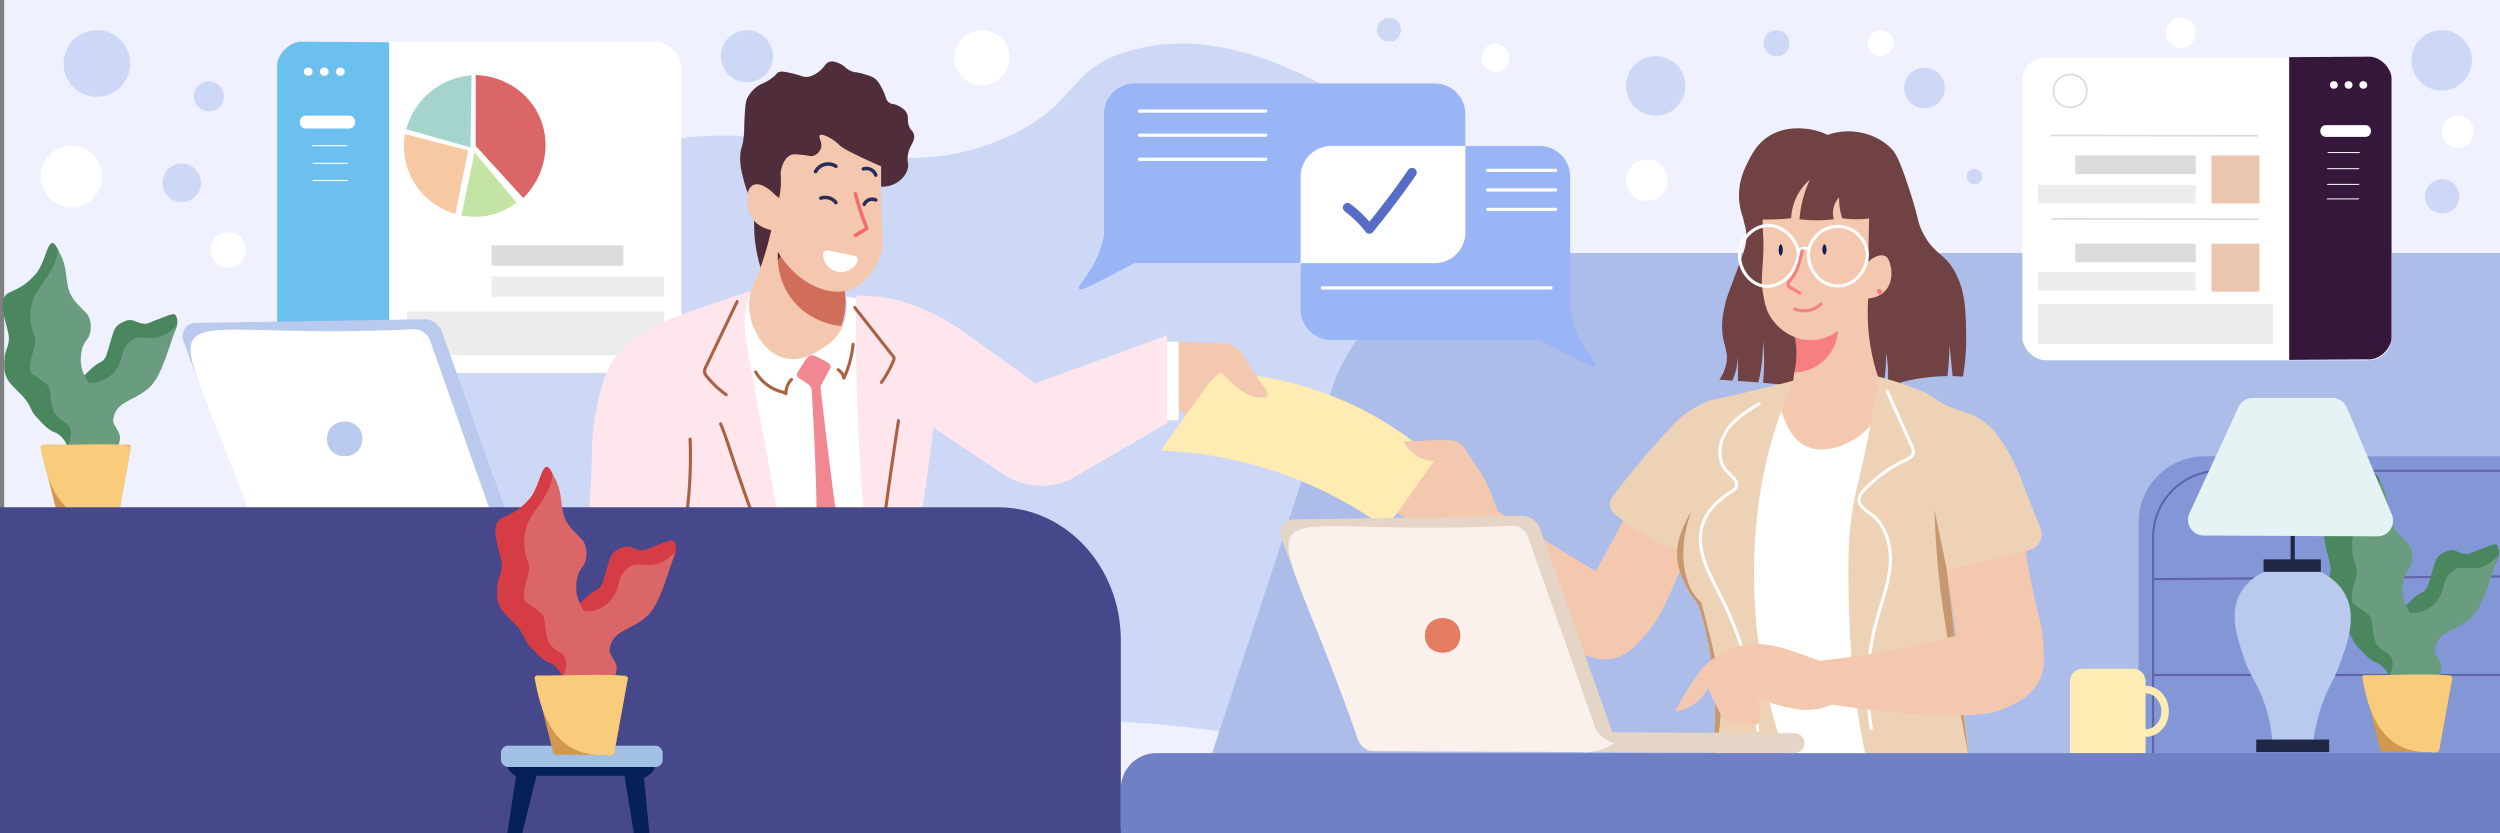<svg id="Layer_1" data-name="Layer 1" xmlns="http://www.w3.org/2000/svg" viewBox="0 0 2400 800"><rect x="0" y="0" width="2400" height="800" fill="#808080" stroke="none"/><defs><style>.cls-2{fill:#cdd8f7}.cls-3{fill:#fff}.cls-5{fill:#dbdbdb}.cls-6{fill:#ececec}.cls-10{fill:#da6668}.cls-15{fill:#4a875f}.cls-16{fill:#6a9d7f}.cls-17{fill:#d2984d}.cls-18{fill:#f9cc7b}.cls-19{fill:#ffecb2}.cls-21{fill:#502d3a}.cls-22{fill:#f4c8af}.cls-29{fill:#aa6141}.cls-31{fill:#b9caee}.cls-32{fill:#faf1ed}.cls-41{fill:#714243}.cls-42{fill:#f77f81}.cls-49{fill:#9ab5f6}</style></defs><path d="M4-4h2400v800H4z" style="fill:#eff1ff"/><path class="cls-2" d="M1598 713c12-7.9 74.73-49.07 91-121 20.17-89.2-43.36-171.32-105-251-17.83-23.05-65.71-82.17-153-149-107.75-82.49-228.83-175.17-344-144-65.51 17.73-49.67 54-126 86-124.52 52.15-195.58-32.34-353 7-31.17 7.79-93.23 24.05-151 75-83.84 73.94-135.25 200.33-107 318 4.39 18.28 21.72 86.57 81 142 157.76 147.52 356.32-35.71 767 30 163.18 26.11 288.62 80.13 400 7z"/><rect class="cls-3" x="266.04" y="40.01" width="387.96" height="317.98" rx="24.46"/><path d="M290.5 358c-12.2.83-25.34-12.2-24.46-24.46V64.47c-.86-12.25 12.51-25.33 24.46-24.47l83.08.52v318z" style="fill:#6cc0ef"/><path class="cls-5" d="M471.86 235.54h126.58v19.55H471.86z"/><path class="cls-6" d="M471.86 265.38h165.68v19.55H471.86z"/><path class="cls-3" d="M335 123.37h-41.17c-8 .11-8-12.47 0-12.35H335c8-.12 8 12.47 0 12.35zm-35-54.54c.08 5.34-8.31 5.34-8.23 0-.08-5.34 8.31-5.34 8.23 0zm15.44 0c.07 5.34-8.31 5.34-8.24 0s8.32-5.34 8.24 0zm15.43 0c.08 5.34-8.31 5.34-8.23 0-.08-5.34 8.36-5.34 8.23 0z"/><path d="M300 139.83h32.93m-32.41 16.98h32.93m-32.93 16.47h32.93" style="stroke-width:1.03px;stroke:#fff;stroke-linecap:round;stroke-linejoin:round;fill:none"/><path class="cls-6" d="M390.87 299.04h246.96V341H390.87z"/><path d="M452.73 72.36a70 70 0 0 0-62.67 51.8l61.58 17.39q.54-34.55 1.09-69.19z" style="fill:#a5d4cd"/><path d="M388.72 128.82a68.8 68.8 0 0 0 8.77 46.31c13.38 22.18 34.86 28.82 39.66 30.18q6.17-30.43 12.32-60.86z" style="fill:#f6c9a3"/><path class="cls-10" d="M456.71 72c25.8.87 49 15.33 60.14 37.67 13 26.15 7.32 58.82-14.49 80.43l-45.65-50z"/><path d="M455.63 146.26q-6.35 30.26-12.68 60.5a64.85 64.85 0 0 0 52.89-12.32z" style="fill:#c4e4a5"/><path d="M2400 804H1137q72.78-221.19 145.57-442.37c9.06-19.65 26.07-50 55.69-75.59a179.48 179.48 0 0 1 135.38-43.18H2400z" style="fill:#adbdea"/><path d="M2116.71 438H2440v311h-387V501.71a63.71 63.71 0 0 1 63.71-63.71z" style="fill:#8397d6"/><path d="m2067 556 387-3m-387 95h394m-330.29-196H2454v311h-387V515.71a63.71 63.71 0 0 1 63.71-63.71z" style="stroke-miterlimit:10;stroke:#6063a5;stroke-width:2px;fill:none"/><path class="cls-15" d="M64.67 429.66c-.44-5.31-7.25-13.44-12.76-14.78-5.56-2.44-9-6-15.73-13.17-8-8.42-5.15-10.1-13.28-20.15-12.78-13.71-19.76-16.8-18.69-33.69 0-12.73 4.43-13.81 4.33-23.81 0-7.19-10.19-30.42-3.84-39.63 2.64-3.95 5.89-3.82 13-7.8a55.7 55.7 0 0 0 15.56-12.57c11.67-11.07 12.85-45.17 22.6-24 5.88 31.39-.72 113.49 20.31 122.11 4.12.29 6.33-3.8 12.47-9.1 7.14-6.16 8.62-4.5 11.81-8.83 1.23-1.66 1.63-2.74 4.92-13.94 4.82-15.32 3.86-17.92 16.72-22.76 7.62-1.57 9.87 3.9 18.46 3.11 1.76-.17 1.37-.37 14.65-5.48 9-3.46 11.32-4.19 13-3 6.53 8.26-3.82 23-7.87 26.17-25.09 21.51-67.21 61.07-95.66 101.32z"/><path class="cls-16" d="M113.34 428.15c4.91-12.1-1.1-13.89-4.76-23.17.74-20.79 21.3-19.24 36.09-34.24 10.72-10.75 17.78-38 25-58.26-8.71 9-16.31 11.52-21.76 12-8.1.79-13.62-2.52-20.39 1.41-10.08 6.82-9.19 13-12.34 22.51-7 15.62-20.25 19.35-30.15 19.15-5.6-8.79-10-18.53-5.92-33.56 2.57-7.83 6-7.63 7.5-15 .36-1.76 1.65-8.51-1.54-15.1-1.83-3.78-3.42-4-9-10.26-18.22-17.37-6.85-31.41-20.29-53.64-4 30.64-30.14 35.67-26.12 69.55 1.19 11.44 5.21 12.61 3.86 20.91 0 3.49-6.34 17.67-4.22 26 1.25 3 3.59 3.77 9 7.62 4.81 3.4 7.22 5.1 8.32 6.78 3 5.22 1.33 20.07 6.63 26.92 4.5 7 10.08 6.46 13.22 11.56 2 3.27 3.16 9.11-1.9 20.25z"/><path class="cls-17" d="m58.59 500.45 51.82.64a2.49 2.49 0 0 0 2.48-2q6.26-34.56 12.53-69.12A2.48 2.48 0 0 0 123 427H41.58a2.49 2.49 0 0 0-2.42 3.09l17 68.47a2.48 2.48 0 0 0 2.43 1.89z"/><path class="cls-18" d="M100.12 501c3.73-.76 11 2.23 12.77-1.91q6.26-34.56 12.53-69.12c4.13-6.7-83.09-1.27-83.84-2.93a2.49 2.49 0 0 0-2.42 3.09c6.29 35.24 19.3 69.95 60.96 70.87z"/><path class="cls-19" d="M1381.5 444.5a329.47 329.47 0 0 0-214-87l-53 75a393.36 393.36 0 0 1 215 74z"/><path d="M808.43 269.33a65.16 65.16 0 0 1 2.57 30.61 65.9 65.9 0 0 1-7.65 22.11 58 58 0 0 1-34.87-8.5c-13.26-8.36-19-19.89-22.11-26.36-8.59-17.86-14.9-49.15-2.55-57.83 14.51-10.22 54.53 11.1 64.61 39.97z" style="fill:#d16e59"/><path class="cls-21" d="M733.59 266.78a143 143 0 0 1-8.5-33.17c-2.32-18 .55-24.09-4.25-40-2.33-7.7-4.11-9.9-6.81-20.41-2.23-8.7-3.87-15.3-3.4-23.81.45-8.09 2.24-7.53 3.4-18.71.67-6.41.13-7 .85-19.56.71-12.17 1.39-14.57 2.56-17a30.48 30.48 0 0 1 9.35-11c4-2.91 6-2.78 11.06-6a47.28 47.28 0 0 0 9.35-7.65c24 1.47 35.24 9.9 40.82 16.16 26.78 30.03 7.75 103.93-54.43 181.15z"/><path class="cls-22" d="M844.57 150.69c1.94 7.91.42 7 1.28 39.55 1 39 3.32 44.59-1.28 56.55-1.47 3.84-9.24 23.7-26.36 30.62-21.43 8.65-52.82-4.62-71.43-35.72-.37 5-1.43 27.05 14.45 46.77 18.16 22.55 44.29 24.43 48.48 24.66 36.08 4.51 61.33 15.65 77.81 25.09 31.42 18 39.12 34.48 68 42.52 23.14 6.43 42.3 2.58 66.33-2.55 24.43-5.21 65.2-17.51 109.71-50.18l45.92 1.71a27.83 27.83 0 0 1 10.2 5.1 28.3 28.3 0 0 1 7.66 9.35c2.48 4.3 6.47 10.91 11.9 18.71 6.81 9.78 10.94 14.32 9.36 17-1.93 3.27-10.84 1.28-12.76.85-1.73-.39-7.54-1.84-17-9.35a90.08 90.08 0 0 1-14.45-14.46 81.57 81.57 0 0 0-17 17.86C1147.59 386 1149 384 1138 399c-2.22-2 .14.39-2.16-2.11a117.63 117.63 0 0 1-10.21-12.76c-36 20.86-91.32 44.73-150.52 31.47-54.36-12.18-75.93-47.6-107.11-35.72-27.41 10.42-17.79 40.38-65.48 126.71-18.68 33.81-33.9 54.1-25.52 67.18 7.84 12.22 31.59 10.85 47.63 8.51 32.25 6.63 49.56 9.18 59.53 10.2a89.09 89.09 0 0 1 14.41 2.52c9.46 2.52 10.6 4.56 23 9.36 13.87 5.38 17 4.58 22.12 9.35 3.58 3.32 3.33 4.87 8.5 13.61 10.37 17.54 18.22 22.93 16.16 26.36-1.88 3.13-10.12 1.58-14.46 0-10.21-3.7-14.41-13.15-15.31-15.31l-6.8-2.55a16.86 16.86 0 0 1 .85 8.51c-1.16 6.78-6.58 10.77-9.35 12.75-3.52 2.51-7.26 4.08-36.57 6-9.95.63-15.13.81-20.41-2.55a22.65 22.65 0 0 1-7.7-8.53 79.38 79.38 0 0 1-16.15-4.25c-20-7.61-32.27-21.59-38.27-29.77-22.68-18.35-71.1-62.88-94.4-136.91-28.55-90.72-2.89-173.34 6.81-193a285.51 285.51 0 0 0 23.81-67.19c-2.82-.56-12.83-2.92-18.71-11.9-7.11-10.85-6.05-28.08 1.7-31.47 5.4-2.36 13.64 2.17 20.41 9.36-2.14-6-8.65-26.77.85-48.48 10.29-23.5 37.45-43.73 62.08-37.41 27.4 7.02 36.17 42.86 37.84 49.71z"/><path class="cls-3" d="M1131.59 328v75.69l-21.26-.85c-45.16 28.59-79.29 31.05-102 28.06-50.47-6.61-73.48-43.72-108-32.31-21 6.94-31.57 27-43.37 49.32C834 491.28 833.64 535 836.49 562.72c-18.07 14.54-49.93 35-81.64 27.21C685.14 572.84 680.21 435 680 427.5c-1.72-67.13 23.73-119.55 40.82-148-1.26 5.45-4 20.48 3.4 36.57 2.08 4.54 11.07 24.2 30.61 28.06 14.73 2.91 26.9-4.83 34-9.35 5.3-3.37 15-9.51 20.41-22.11a46.46 46.46 0 0 0 2.55-28.07 181.08 181.08 0 0 1 51.88 16.16c34.29 16.79 40.73 34 70.58 50.18 35.25 19.14 69.87 18.9 79.94 18.71 53.63-1 91.89-29.58 106.3-41.68z"/><path class="cls-21" d="M845.85 159.62v19.56a26.35 26.35 0 0 0 17-5.1c1.59-1.21 6.67-5.17 8.5-11.9 1.23-4.55-.38-5.31 0-11.06.78-11.72 7.89-14.71 5.95-22.11-1.1-4.22-3.54-3.69-5.1-9.36-1.47-5.33.3-7.2-1.7-11.05-1.89-3.65-5.31-5.52-7.65-6.8-5.07-2.78-6.36-1.18-9.36-3.41-3.54-2.62-2.41-5.36-6.8-13.6-2.29-4.29-3.76-7-6.8-9.36-2.48-1.92-5.09-2.72-10.21-4.25-8.62-2.57-9.28-1.27-13.61-3.4-5-2.47-4.8-4.55-10.2-6.8-3.11-1.3-6.11-2.55-9.36-1.7-4.41 1.14-4.37 4.86-10.2 9.35-1.89 1.45-5.82 4.49-11.06 5.1-4.54.54-5.67-1.27-15.3-3.4-6.82-1.51-10.27-2.23-12.76-.85-3.69 2.06-3 6-6 13.61-4.36 11.22-8.92 10.33-11.91 19.56-1.46 4.51-.19 4.18-.85 20.41-.55 13.63-1.48 14.66-.85 21.26a73.77 73.77 0 0 0 4.25 17.86 112.51 112.51 0 0 0 11.91 24.66l4.25 3.4a81.23 81.23 0 0 0 1.7-17.86c-.08-4.56-.5-5.54 0-8.5.16-.93 2.26-12.54 10.21-15.31 1.85-.65 4.35-.43 9.35 0 7.31.63 8.78 2 11.91.85a11.56 11.56 0 0 0 6.8-6.8c2.06-6-2.82-10.92-.85-12.76s9.17 2.27 11.05 3.4a42.18 42.18 0 0 1 7.66 6c3.57 3.31 9.46 6.18 21.26 11.91 4.92 2.31 11.23 5.26 18.77 8.45z"/><path class="cls-3" d="m820.17 245.48-25.19-5a4.06 4.06 0 0 0-4.87 4.13 17.32 17.32 0 0 0 32.95 6.65 4.07 4.07 0 0 0-2.89-5.78z"/><path d="M829.69 197.89a1.73 1.73 0 0 1-.7-.15 1.69 1.69 0 0 1-.85-2.25 10.3 10.3 0 0 1 5.11-5.11 10.43 10.43 0 0 1 8.17 0 1.7 1.7 0 1 1-1.35 3.12 7 7 0 0 0-5.44 0 6.89 6.89 0 0 0-3.39 3.4 1.69 1.69 0 0 1-1.55.99zm-27.21-1.7a1.7 1.7 0 0 1-1.34-.65 11.28 11.28 0 0 0-12.57-3.69 1.7 1.7 0 0 1-1.1-3.22 14.86 14.86 0 0 1 9.61 0 14.69 14.69 0 0 1 6.73 4.81 1.69 1.69 0 0 1-1.33 2.75z" style="fill:#2a2c5a"/><path d="M840.75 169.83a1.7 1.7 0 0 1-1.6-1.12 7.92 7.92 0 0 0-9.82-4.91 1.7 1.7 0 1 1-1-3.25 11.7 11.7 0 0 1 9 1 11.42 11.42 0 0 1 5 6 1.7 1.7 0 0 1-1 2.18 1.73 1.73 0 0 1-.58.1zm-57.83-3.4a1.76 1.76 0 0 1-.8-.2 1.7 1.7 0 0 1-.7-2.3 15.42 15.42 0 0 1 22-5.74 1.7 1.7 0 0 1-1.84 2.87 12 12 0 0 0-17.14 4.47 1.72 1.72 0 0 1-1.52.9z" style="fill:#282c5c"/><path d="M821.19 227.66a1.7 1.7 0 0 1-.9-3.15l9.83-6a257.648 257.648 0 0 1-10.58-32.05 1.7 1.7 0 0 1 3.29-.85 259.47 259.47 0 0 0 6.76 22c1.32 3.68 2.74 7.38 4.22 11a1.7 1.7 0 0 1-.68 2.1l-11 6.8a1.64 1.64 0 0 1-.94.15z" style="fill:#f56b69"/><path d="M720.84 279.53c-9.26 2.87-22.81 7.17-39.12 12.76-42.08 14.42-52.65 20.34-59.53 24.66-11.68 7.34-22.61 14.21-32.32 27.21-3 4.08-13.49 18.85-19.55 62.08-3.11 22.12-1.12 23.63-3.41 62.08-2.6 43.89-5.7 50.62-3.4 74 2.21 22.38 3.87 37.19 15.31 50.17 15.09 17.13 37.29 19.83 45.92 20.41l7.66 58.68h18.7l53.58-38.27 79.94 17 29.76-75.69-57-23-40.79-221.91a91.09 91.09 0 0 1-1.71-15.31 92.75 92.75 0 0 1 5.96-34.87zM822 283.78q-.51 32.13 0 65.49a2068.87 2068.87 0 0 0 14.45 213.45c15.88-12.47 25.64-2.25 41.51-14.72 4-38.27 14-99.24 18-137.51l66.33 44.23a66.87 66.87 0 0 0 64.64 5.95l93.54-54.43v-84.19L993.82 368c-21-15.18-42.52-30.58-63.78-45.92a222.4 222.4 0 0 0-33.17-20.41 169.22 169.22 0 0 0-29.76-11.9 155.41 155.41 0 0 0-45.11-5.99z" style="fill:#ffe5ec"/><path d="M802.87 655.86a22.88 22.88 0 0 1-7-1.86 23.26 23.26 0 0 1-9.31-7.62l24-67.35 12.86.42z" style="fill:#e4f7fe"/><path d="M810.52 573c1-2.14 1.77-3.76 2.09-4.51a4.06 4.06 0 0 0 .36-1.36 4.22 4.22 0 0 0 0-.87Q805 512 797.8 456q-5.4-42.36-10.07-83.81a3.91 3.91 0 0 1 .46-2.32l8.67-16a4 4 0 0 0-1.46-5.28c-3.35-2-6.29-3.59-8.66-4.82-4.55-2.37-6.42-3.09-8.5-2.55-2.44.62-3.78 2.6-6 5.95q-3.09 4.75-6.53 10.35a4 4 0 0 0 1.18 5.36l10.45 7 1.76 3.17q2.76 43.62 4.19 89.8 1.56 51.29 1.2 99.57" style="fill:#f18791"/><path class="cls-29" d="m819.51 296.25 21.34 27.15 10.59 13.48 2.61 3.32a18.47 18.47 0 0 1 2.65 3.44c.44 1-.67 2.78-1.08 3.75-.54 1.25-1.11 2.49-1.7 3.72a102.29 102.29 0 0 1-9.06 15.25c-1.12 1.57 1.48 3.07 2.59 1.51a101.26 101.26 0 0 0 8.66-14.42c1.19-2.43 2.33-4.9 3.29-7.43a4.36 4.36 0 0 0 0-3.72 23.89 23.89 0 0 0-2.6-3.44l-22.42-28.52-12.74-16.21c-1.19-1.52-3.3.62-2.12 2.12zm41.57 107.2q-4.29 27.87-8.26 55.78T845.2 515q-2.07 15.76-4 31.54c-.24 1.91 2.76 1.89 3 0q3.47-27.9 7.26-55.76 3.77-27.67 7.85-55.33 2.29-15.6 4.69-31.19c.3-1.89-2.59-2.7-2.89-.8zM706.33 288.82l-19.13 40-9.46 19.75c-1.38 2.89-3.48 6.14-2.73 9.47.66 2.92 3.22 5.39 5.13 7.57a94.94 94.94 0 0 0 16.26 14.59c1.57 1.12 3.07-1.48 1.51-2.59a91.56 91.56 0 0 1-13.91-12.2q-1.5-1.61-2.92-3.29a19.23 19.23 0 0 1-2.79-3.75 5 5 0 0 1 .12-4.29c.67-1.68 1.54-3.29 2.32-4.92l18.06-37.72 10.1-21.1c.83-1.74-1.76-3.26-2.59-1.52zm-15.87 118.77c3.73 8.67 6.55 17.68 9.5 26.63s6 17.93 9.08 26.86q9.32 26.91 19.37 53.56 5.7 15.09 11.64 30.09c.7 1.78 3.6 1 2.89-.8q-10.58-26.7-20.39-53.7T703.7 436c-3.33-10.05-6.46-20.17-10.65-29.9-.76-1.77-3.35-.24-2.59 1.51zm126.99-77.12a96.26 96.26 0 0 1-8.65 31.78l2.74.36a13.39 13.39 0 0 0-6.12-8.89c-1.64-1-3.15 1.57-1.52 2.59a10.48 10.48 0 0 1 4.75 7.1 1.51 1.51 0 0 0 2.74.35 100.41 100.41 0 0 0 9.06-33.29c.18-1.92-2.82-1.91-3 0zm-58.64 32.76A20.33 20.33 0 0 0 753 378l2.56-1.06c-2.44-2-5.68-2.36-8.56-3.43a40 40 0 0 1-20.34-17.21 1.5 1.5 0 0 0-2.59 1.51 43.25 43.25 0 0 0 12.43 13.5 42.16 42.16 0 0 0 8.09 4.45 40.52 40.52 0 0 0 4.17 1.49c1.57.47 3.37.74 4.68 1.81A1.52 1.52 0 0 0 756 378a17.32 17.32 0 0 1 4.92-12.63c1.35-1.38-.77-3.5-2.12-2.12z"/><path d="M859.5 652.81a41.83 41.83 0 0 0 31.5-1.42c1.49-.68.19-2.88-1.29-2.2a39.28 39.28 0 0 1-29.55 1.16c-1.55-.56-2.22 1.9-.68 2.46zm77.28-16.01a8 8 0 0 1-5-1.63c-1.48-1.13-2.33-2.71-4.3-3.06-1.75-.31-3.52-.05-5.28-.46a13.16 13.16 0 0 1-5.17-2.5c-1.27-1-3.09.78-1.81 1.8a16.21 16.21 0 0 0 5.32 2.89 25.58 25.58 0 0 0 6 .71 3.23 3.23 0 0 1 2.28 1.3 11.51 11.51 0 0 0 2.23 1.89 10.72 10.72 0 0 0 5.72 1.62 1.28 1.28 0 0 0 0-2.56zm-28.28 3.61a5.79 5.79 0 0 1 4.07 3.18 5.71 5.71 0 0 1-.4 5.36c-.86 1.4 1.34 2.69 2.2 1.29a8.3 8.3 0 0 0 .46-7.8 8.21 8.21 0 0 0-5.65-4.49 1.28 1.28 0 0 0-.68 2.46z" style="fill:#ec8683"/><path class="cls-29" d="M661 421.57a434.09 434.09 0 0 1-5.39 86.79q-2 12-4.62 23.87c-.42 1.88 2.47 2.68 2.89.79a437.2 437.2 0 0 0 10.36-86.66q.24-12.41-.24-24.79c-.07-1.93-3.07-1.94-3 0z"/><path class="cls-29" d="M654.15 529.19a132.34 132.34 0 0 1 32.81 13c1.69.94 3.2-1.65 1.52-2.59A136 136 0 0 0 655 526.29c-1.88-.46-2.68 2.43-.8 2.9z"/><path class="cls-31" d="M189.88 365.32 176 327a12.66 12.66 0 0 1 11.69-17l219.15-3.5a18.23 18.23 0 0 1 17.48 12.12q34.82 97.83 69.61 195.67l175 .95a9.5 9.5 0 0 1-.1 19L259 532.32c-23.19-55.55-46.07-111.32-69.12-167z"/><path class="cls-3" d="M397.22 316C124 329.88 157.51 256.56 249.73 521.7a16.43 16.43 0 0 0 15.32 10.69l197.32.83a16.43 16.43 0 0 0 15.56-21.9L412.92 327a16.44 16.44 0 0 0-15.7-11z"/><path class="cls-32" d="M495.88 524.32c-5 .43-17.05-8.58-18-13l-13 22c6.66 1.34 24.44-2.97 31-9z"/><path class="cls-31" d="M347.88 421.32c-.1 22.23-33.9 22.23-34 0 .12-22.24 33.91-22.23 34 0z"/><path class="cls-15" d="M2293.43 650.66c-.44-5.31-7.24-13.44-12.75-14.78-5.56-2.44-9-6-15.74-13.17-8-8.42-5.14-10.1-13.28-20.15-12.78-13.71-19.75-16.8-18.69-33.69.05-12.73 4.44-13.81 4.34-23.81 0-7.19-10.19-30.42-3.85-39.63 2.64-3.95 5.89-3.82 13-7.8a55.85 55.85 0 0 0 15.54-12.57c11.67-11.07 12.85-45.17 22.6-24 5.88 31.39-.72 113.49 20.31 122.11 4.12.29 6.33-3.8 12.46-9.1 7.14-6.16 8.63-4.5 11.82-8.83 1.23-1.66 1.62-2.74 4.91-13.94 4.83-15.32 3.87-17.92 16.73-22.76 7.62-1.57 9.87 3.9 18.46 3.11 1.76-.17 1.37-.37 14.65-5.48 9-3.46 11.31-4.19 13-3 6.53 8.26-3.82 23-7.87 26.17-25.07 21.51-67.18 61.07-95.64 101.32z"/><path class="cls-16" d="M2342.11 649.15c4.91-12.1-1.1-13.89-4.77-23.17.74-20.79 21.31-19.24 36.1-34.24 10.72-10.75 17.78-38 25-58.26-8.7 9-16.3 11.52-21.75 12-8.1.79-13.62-2.52-20.39 1.41-10.08 6.82-9.19 13-12.34 22.51-7 15.62-20.26 19.35-30.15 19.15-5.6-8.79-10-18.53-5.92-33.56 2.57-7.83 6-7.63 7.5-15 .36-1.76 1.65-8.51-1.54-15.1-1.84-3.78-3.43-4-9-10.26-18.21-17.37-6.85-31.41-20.29-53.64-4 30.64-30.14 35.67-26.11 69.55 1.19 11.44 5.21 12.61 3.85 20.91 0 3.49-6.34 17.67-4.21 26 1.25 3 3.59 3.77 9 7.62 4.82 3.4 7.22 5.1 8.32 6.78 3 5.22 1.33 20.07 6.63 26.92 4.51 7 10.08 6.46 13.22 11.56 2 3.27 3.17 9.11-1.9 20.25z"/><path class="cls-17" d="m2287.35 721.45 51.82.64a2.48 2.48 0 0 0 2.48-2l12.54-69.12a2.49 2.49 0 0 0-2.45-2.93h-81.39a2.49 2.49 0 0 0-2.42 3.09l17 68.47a2.48 2.48 0 0 0 2.42 1.85z"/><path class="cls-18" d="M2328.89 722c3.73-.76 11 2.23 12.76-1.91l12.54-69.12c4.12-6.7-83.09-1.27-83.84-2.93a2.49 2.49 0 0 0-2.42 3.09c6.29 35.24 19.3 69.95 60.96 70.87z"/><path class="cls-31" d="M2201 543c-18.39-.11-39.95 8.28-50 26-11.21 19.76-3.44 42.86 3 62 7.16 21.27 15 26.58 22 51a162.8 162.8 0 0 1 6 35l38 1a190.3 190.3 0 0 1 7-35c6.58-22 12.55-27.31 19-45 7.62-20.88 17-46.56 5-68-9.77-17.47-30.8-26.88-50-27z"/><path d="M2173 537h55v12h-55zm-7 173h70v12h-70z" style="fill:#1f2744"/><path d="M2201 505v38" style="stroke:#1f2744;stroke-width:4px;stroke-miterlimit:10;fill:none"/><path d="M2239 382h-76.31a15.1 15.1 0 0 0-13.71 8.77q-23.55 51-47.09 101.9a15.1 15.1 0 0 0 13.63 21.44l166.65.78a15.1 15.1 0 0 0 14-21l-43.24-102.69A15.1 15.1 0 0 0 2239 382z" style="fill:#e5f3f5"/><path class="cls-19" d="M1999.22 642h48.54a12 12 0 0 1 12 12v69h-72.54v-69a12 12 0 0 1 12-12z"/><ellipse cx="2059.76" cy="682.85" rx="18.74" ry="20.9" style="stroke:#ffecb2;stroke-width:7.25px;stroke-miterlimit:10;fill:none"/><rect class="cls-3" x="1941.44" y="55.22" width="354.56" height="290.61" rx="22.36"/><path d="M2273.52 345c11.15.75 23.16-11.16 22.36-22.36V76.77c.79-11.21-11.44-23.16-22.36-22.36l-75.92.47v290.61z" style="fill:#35173c"/><path d="M2122.95 149.27h46.08v46.08h-46.08zm0 84.64h46.08v46.08h-46.08z" style="fill:#ebc7b1"/><path class="cls-5" d="M1992.23 149.27h115.68v17.87h-115.68z"/><path class="cls-6" d="M1956.49 177.48h151.42v17.87h-151.42z"/><path class="cls-5" d="M1992.23 233.91h115.68v17.87h-115.68z"/><path class="cls-6" d="M1956.49 261.19h151.42v17.87h-151.42z"/><path class="cls-3" d="M2233 131.4h37.62c7.31.11 7.33-11.39 0-11.28H2233c-7.32-.12-7.34 11.39 0 11.28zm32-49.84c-.07 4.88 7.6 4.88 7.53 0s-7.64-4.88-7.53 0zm-14.14 0c-.07 4.88 7.59 4.88 7.52 0s-7.59-4.88-7.52 0zm-14.11 0c-.07 4.88 7.6 4.88 7.52 0 .08-4.88-7.59-4.88-7.52 0z"/><path d="M2264.96 146.45h-30.09m29.37 44.48h-30.1m30.35-28.96h-30.09m30.09 15.04h-30.09" style="stroke-width:.94px;stroke:#fff;stroke-linecap:round;stroke-linejoin:round;fill:none"/><path d="M1971.4 87.36c.36 21 31.65 21 32 0-.35-21.04-31.65-21.04-32 0zm196.28 43.03-199.15-.35m199.97 80.43-199.15-.35" style="stroke:#dbdbdb;stroke-width:1.64px;stroke-miterlimit:10;fill:none"/><path class="cls-6" d="M1956.22 291.95h225.7v38.35h-225.7z"/><path class="cls-41" d="M1673.5 209.5c.39 4.54 2.84 8 3 17 .15 8.74-2 14.32-9 33-9.57 25.49-10.17 27.34-11 31-2.2 9.64-4.1 18-3 29 1.29 12.84 5.51 17.46 4 28a39.19 39.19 0 0 1-7 17l12.59.85a63.78 63.78 0 0 0 5.41-24.85l-.07 25.22 11.07.78 8.55.61c.93-3.95 1.76-8.16 2.45-12.61a170.54 170.54 0 0 0 2-28 199.71 199.71 0 0 1 1 25c-.13 5.64-.49 10.95-1 15.92 17 1.81 35.07 3.22 54 4.08 21.49 1 41.9 1.13 61.1.7.74-3.65 1.4-7.55 1.9-11.7a146.68 146.68 0 0 0 1-22 104.83 104.83 0 0 1 2 17 106.61 106.61 0 0 1-.61 15.72c.61-.16 1.52-.4 2.61-.72 2.34-.68 22.82-6.1 34-19 12.33-14.24 13.51-31.24 14-40 1.33-23.88-7.22-42.53-21-68-30.92-57.17-46.38-85.76-62-91-46.1-15.5-108.15 31.87-106 57z"/><path class="cls-42" d="M1721.5 306.5c-3.49 8.09 3.92 15.17 3 36a85.68 85.68 0 0 1-2 15c1.57.93 19.58 11.26 34 3 8.82-5.05 11.56-14.34 15-26 3.8-12.87 7.86-26.62 1-35-10.98-13.41-44.97-6.95-51 7z"/><path class="cls-22" d="M1692.5 204.5c-1.26 20.32 1.44 19.45 0 44-.8 13.72-2 21 0 33 1.47 8.57 2.76 16.12 8 24 7.58 11.38 22.41 21.95 40 21a44.39 44.39 0 0 0 24-9 42.7 42.7 0 0 1-42 40c-.33 2.67-.67 5.33-1 8a54.6 54.6 0 0 0-18 23c-.47 1.17-11.42 29.57 7 53s48.56 19.51 52 19c23.69-3.48 36.65-20.74 39-24 20.67-28.65 5.76-63.31 5-65a193.59 193.59 0 0 1-13-85c3.66-.28 10.8-1.46 16-7 9.47-10.08 5.54-24.14 5-26-.87-3-1.79-6-4.5-7.5-4.12-2.28-10.69-.14-16.5 5.5q.49-25.5 1-51c-1.35-6.05-6.91-27.55-27-41-19.88-13.3-50.54-16.41-65-2-7.56 7.5-8.37 20.69-10 47z"/><path class="cls-41" d="M1732.5 123.5c-6.07-.51-20.27-1.49-34 7-11.64 7.2-16.69 17.35-21 26-3 6.13-8.79 18-8 34a62 62 0 0 0 4 19 215.53 215.53 0 0 0 33 1q6.76-.31 13-1a51.87 51.87 0 0 1 18-37 110.4 110.4 0 0 0-10 38 136.3 136.3 0 0 0 16 1 137.5 137.5 0 0 0 17-1 22.23 22.23 0 0 1 5-21 63 63 0 0 0 1 12 63.92 63.92 0 0 0 2 8 88.59 88.59 0 0 0 16 1 87.1 87.1 0 0 0 11-1 45 45 0 0 0 3 19c4.72 11.82 11.83 13.71 25 30 8.07 10 12.59 15.7 15 25a50.28 50.28 0 0 1 0 26c-2.32 8.23-4.88 8.15-6 15-1.8 11 4.09 15.4 3 24-.64 5-3.76 12.21-16 20a186.08 186.08 0 0 1 29-6 188.63 188.63 0 0 1 21-1.43q.6-4.65 1-9.57c.67-7.38 1-14.39 1-21q1.53 15.28 3 30.58l10 .42a221.65 221.65 0 0 0 3-41c-.45-22.81-.78-40.17-10-58-10.79-20.89-20.67-17.08-32-40-5.24-10.59-2.73-10.6-13-42-9.61-29.38-13.43-34.38-17-38-12.58-12.76-28.87-15.39-34-16a60.29 60.29 0 0 0-27 3 63.06 63.06 0 0 0-22-6z"/><path d="M1709.5 234.5c-1 0-1.9 2.74-2 5-.13 2.79 1 6 2 6s2.13-3.21 2-6c-.1-2.26-1.03-5-2-5zm42 0c-.94 0-1.8 2.26-2 4-.32 2.82.91 6 2 6s2-2.73 2-5-.98-4.99-2-5z" style="fill:#101e5c"/><path class="cls-22" d="M1341.3 492.5a111.62 111.62 0 0 0 17.65 9c15 6.34 20.56 6.34 37.07 13 4.94 2 8.92 3.8 11.47 5 5.4 4.88 13.48 12.38 23 22 14.26 14.5 18.41 20.33 34.42 38 32.36 35.71 42.31 41.56 46.78 44 10.43 5.68 21.53 11.51 35.31 9 14.6-2.67 24-13.21 32.65-23 11.66-13.13 17.35-25.6 27.36-48a499.1 499.1 0 0 0 18.54-48l-58.25-30-35.31 65q-27.84-16.92-55.6-34-19.44-12-38.84-24a175 175 0 0 0-15-35c-5.15-9-4.76-6.19-13.24-20-3-4.82-4.54-7.65-8-10-2.61-1.8-5.49-2.76-15-3-10.91-.28-16.73.73-28.24 1-4.64.11-8.38.05-10.6 0a35.82 35.82 0 0 0 7.06 10 31.7 31.7 0 0 0 22.07 9l-23.83 34z"/><path class="cls-3" d="M1700.5 378.5c10 0 9.19 41.28 36 51 16.65 6 37.94-2.28 51-13a63.39 63.39 0 0 0 17-22c-3.35 24.55-7.35 58.82-10 100-2.61 40.56-4.81 74.81-2 119a685.64 685.64 0 0 0 18 118l-128 4a891.47 891.47 0 0 1-15-179c1.68-97.42 19.07-177.98 33-178z"/><path d="M1803 361.5a304.67 304.67 0 0 1 44.06 15c13.2 5.66 9.23 9.72 38.88 19a63.91 63.91 0 0 1 20.74 11c3.35 2.66 11.94 10 23.33 31 7 12.93 9.13 20.07 18.14 43 2.65 6.74 6.22 15.67 10.63 26.28 3.13 7.53 0 16.54-6.75 19.48-9.89 4.31-20.7 8.48-32.39 12.24a338.55 338.55 0 0 1-50.11 12q6.72 52.88 13 107 4 35.22 7.77 70l-99.36-2a744.63 744.63 0 0 1-15.55-131c-1.46-49.69-2.5-84.78 6.91-125 2.47-10.55 9.13-36.3 15.55-74 2.39-14.26 4.08-26.09 5.15-34zm-81.5 4q-25.86 6.75-53 13-13.62 3.13-27 6a100.85 100.85 0 0 0-21 11c-7.46 5.11-12.56 10.09-25 24-10.74 12-18.15 20.31-30 35-4.84 6-10.84 13.58-17.63 22.52a11.56 11.56 0 0 0 1.67 15.77 197.8 197.8 0 0 0 61 35.71 79.25 79.25 0 0 0 3 21 80.33 80.33 0 0 0 17 31 350.55 350.55 0 0 1 13 151l72-2a522 522 0 0 1-27-109c-12.27-90.75 3-159.83 7-177a457.18 457.18 0 0 1 25.96-78z" style="fill:#eed2b6"/><path class="cls-42" d="M1722.05 297.79A24.4 24.4 0 0 0 1749 293a1.5 1.5 0 0 0-2.12-2.12 21.3 21.3 0 0 1-23.28 4.33c-1.75-.79-3.28 1.8-1.52 2.59zm83.3-17.38-.3.24.09-.06-.36.16a.19.19 0 0 1 .1 0l-.4.05h.12l-.4-.05h.15l-.36-.15a1 1 0 0 1 .17.1l-.3-.23a.67.67 0 0 1 .14.15l-.23-.31a1.74 1.74 0 0 1 .11.18l-.16-.36a.61.61 0 0 1 0 .18v-.4a.91.91 0 0 1 0 .17l.06-.4a1.07 1.07 0 0 1-.08.27l.15-.36a1.05 1.05 0 0 1-.17.29l.23-.3a3.19 3.19 0 0 1-.59.57h2.12a4.26 4.26 0 0 1-.75-.72l.23.3a1.76 1.76 0 0 1-.24-.42l.15.36a.9.9 0 0 1-.08-.28v.4a1.22 1.22 0 0 1 0-.27l-.06.4a1.05 1.05 0 0 1 .06-.21l-.15.35a.3.3 0 0 1 .06-.11l-.23.31.08-.09-.3.24a.41.41 0 0 1 .11-.07l-.35.15h.16l-.4.05a1 1 0 0 1 .24 0l-.4-.06a1.34 1.34 0 0 1 .27.07l-.36-.15.18.1-.31-.23.1.09-.24-.3v.07l-.16-.36a.19.19 0 0 1 0 .07v-.4.07-.4a.19.19 0 0 1 0 .07l.16-.36-.06.09.24-.31a1.52 1.52 0 0 0-.44 1.06 1.06 1.06 0 0 0 .13.58 1 1 0 0 0 .31.48 1.46 1.46 0 0 0 1.06.44 1.52 1.52 0 0 0 1.06-.44 1.79 1.79 0 0 0 0-2.56 1.59 1.59 0 0 0-.55-.4 2.58 2.58 0 0 0-.51-.2 3.43 3.43 0 0 0-.56-.08h-.17a2.53 2.53 0 0 0-.55.09 1.67 1.67 0 0 0-.49.22 2 2 0 0 0-.65.64.43.43 0 0 0 0 .07 3.12 3.12 0 0 0-.18.42 2.3 2.3 0 0 0-.1.69 2.7 2.7 0 0 0 .33 1.27 1.49 1.49 0 0 0 .18.3 4.25 4.25 0 0 0 .46.57 4.36 4.36 0 0 0 .56.5 1.11 1.11 0 0 0 .49.31 1 1 0 0 0 .57.13l.4-.05a1.39 1.39 0 0 0 .66-.39 3.64 3.64 0 0 0 .54-.5 3.8 3.8 0 0 0 .42-.57 4.25 4.25 0 0 0 .21-.49.84.84 0 0 0 0-.17 2.37 2.37 0 0 0 0-1.06v-.14a2.91 2.91 0 0 0-.21-.48 3.79 3.79 0 0 0-.31-.39l-.1-.11a2.7 2.7 0 0 0-.87-.5 1.2 1.2 0 0 0-.33-.06 1.51 1.51 0 0 0-.52 0 1.6 1.6 0 0 0-.66.21h-.07a3 3 0 0 0-.35.27 1.11 1.11 0 0 0-.31.49 1 1 0 0 0-.13.57 1.06 1.06 0 0 0 .13.58 1 1 0 0 0 .31.48 1.46 1.46 0 0 0 1.06.44l.4-.05a1.49 1.49 0 0 0 .66-.39z"/><path class="cls-3" d="M1696.26 276.32a24.39 24.39 0 0 1-4-.34c-7-1.19-13.54-5.69-18.07-12.36a32.07 32.07 0 0 1-5.15-24.43c2.79-13.18 14.57-23.58 27.4-24.19 6.9-.32 13.64 2.14 20 7.34a33.57 33.57 0 0 1 10.8 16.16 8.43 8.43 0 0 1 8.3-1.16c4.38-13.88 17.87-23 32.12-21.33A30.28 30.28 0 0 1 1794 242.3v.11a32.31 32.31 0 0 1-9 24.36 28 28 0 0 1-43.07-1.76 32.2 32.2 0 0 1-7.08-24.71 5.47 5.47 0 0 0-6.85 1.7 36.51 36.51 0 0 1-13 27.14 29.68 29.68 0 0 1-18.74 7.18zm.24-59.82.07 1.5c-11.32.53-22.13 10.11-24.6 21.81a29 29 0 0 0 4.69 22.12c4.08 6 9.94 10 16.09 11.09 6.75 1.15 14.15-1.11 20.31-6.2a33.57 33.57 0 0 0 11.94-25.17 30.94 30.94 0 0 0-10.45-17c-5.79-4.71-11.83-7-18-6.66zm41.5 23.31a29.15 29.15 0 0 0 6.28 23.29 25.05 25.05 0 0 0 38.61 1.58 29.31 29.31 0 0 0 8.15-22 27.28 27.28 0 0 0-23.71-23.68c-13.33-1.53-25.97 7.41-29.33 20.81z"/><path class="cls-42" d="M1728.61 240.44c-1.82 8.28-3.69 16.87-8.42 24.06-1.18 1.79-2.69 3.31-3.91 5.06-1.07 1.53-1.76 3.5-.86 5.28 1 2 3.4 2.93 5.18 4l6.57 3.9a1.5 1.5 0 0 0 1.52-2.59l-6.16-3.66c-1-.56-1.92-1.12-2.88-1.7-.66-.4-1.61-.86-1.66-1.74-.1-1.66 2.25-3.58 3.16-4.76a35.54 35.54 0 0 0 3.08-4.67c3.83-6.91 5.6-14.72 7.27-22.37.41-1.88-2.48-2.69-2.89-.8z"/><path class="cls-3" d="m1810.4 376.46 16.86 37.64 4.22 9.41 2 4.42a20.6 20.6 0 0 1 1.83 4.85c.9 5.41-7.24 7.68-10.87 9.55a132.38 132.38 0 0 0-28.77 20q-3.3 3-6.37 6.21a25.82 25.82 0 0 0-5.13 6.69c-2.1 4.57-.6 9.11 2.69 12.63s7.68 5.9 11.26 9.15a41.69 41.69 0 0 1 9 11.93c4.7 9.16 6.43 19.71 6.15 29.93-.34 12.55-3.74 24.81-7.34 36.75-3.71 12.32-7.51 24.57-10 37.23a240.82 240.82 0 0 0-2.3 77.4c.43 3.17.91 6.32 1.45 9.47.33 1.9 3.22 1.09 2.9-.8a237.37 237.37 0 0 1-.39-78.35 287 287 0 0 1 9.26-37.8c3.73-12.2 7.52-24.47 8.91-37.2a71.5 71.5 0 0 0-3-30.82 50.28 50.28 0 0 0-6.77-13.3 47.27 47.27 0 0 0-10.49-10.26c-3.52-2.57-8.51-5.67-9.36-10.33-.52-2.87 1-5.47 2.8-7.58a85.44 85.44 0 0 1 6.12-6.36A129.8 129.8 0 0 1 1824 446c2.49-1.33 5-2.49 7.56-3.77a14.84 14.84 0 0 0 5.42-4.18 7.94 7.94 0 0 0 1-7.11 78.39 78.39 0 0 0-3.84-8.89l-16.86-37.65-4.22-9.41c-.79-1.76-3.37-.23-2.59 1.52zm-122.32 9.74c-9.78 6-19.81 12.2-27.45 20.92-6.82 7.79-11.22 17.58-11 28.07a29.2 29.2 0 0 0 3.63 13.74c2.57 4.49 6.77 7.35 10 11.24 1.42 1.69 2.84 3.91 2.17 6.21-.77 2.67-3.71 4.05-5.86 5.47a88.39 88.39 0 0 0-12.86 10.2c-8.06 7.81-13.93 17.59-15.43 28.84-1.61 12.15 1.71 24.29 6.29 35.44 4.8 11.68 11.06 22.66 16.51 34a335 335 0 0 1 31 111.1q.46 4.83.81 9.67c.13 1.92 3.13 1.93 3 0a337.56 337.56 0 0 0-26.82-110.34c-5-11.61-11-22.71-16.54-34.07-5.34-10.94-10.42-22.59-11.5-34.85a44.29 44.29 0 0 1 9.64-32.12 69.71 69.71 0 0 1 12-11.46c2.16-1.65 4.39-3.19 6.67-4.67s4.45-2.89 5.57-5.31c2.15-4.62-1.08-8.95-4.22-12.12-3.56-3.61-7.23-6.66-9.18-11.5-3.69-9.13-1.82-20 3-28.37 5.76-9.91 15.33-17 24.81-23.05 2.37-1.53 4.78-3 7.18-4.49 1.65-1 .14-3.61-1.51-2.59z"/><path d="m1869 547-6-29-6-29c.54 16.79 1.79 41 5 70 1.5 13.55 3.56 29.43 10 68 4.19 25.09 10.12 59.15 18 100zm-259-18a63 63 0 0 1 4-18 84.84 84.84 0 0 1 10-20 109 109 0 0 0-6 20 103.84 103.84 0 0 0-2 18 82.81 82.81 0 0 0 3 25c1.34 4.69 2.91 10 7 16a45.85 45.85 0 0 0 7 8c1 3.66 2.38 8.81 4 15 2.19 8.38 4.87 18.64 7 28a299.35 299.35 0 0 1 6 32c1.39 11.42 3.41 29 0 51a158.49 158.49 0 0 1-7 28 335.3 335.3 0 0 0 3.5-45.5 342.94 342.94 0 0 0-6-66 347.33 347.33 0 0 0-10-40 86.93 86.93 0 0 1-13-20c-3.31-7.08-8.26-17.67-7.5-31.5z" style="fill:#c79770"/><path class="cls-22" d="M1944.71 529.5c3.41 22.31 7.3 40.07 10.28 52.4 2.93 12.07 5.68 21.75 6.55 36.49.84 14.24 1.37 23.11-2.81 32.74-7.63 17.62-25.52 25.18-34.6 29-15.32 6.47-29.44 6.58-57.05 6.55-21.86 0-38.69-1.73-58-3.74-21-2.19-38.32-4.66-50.51-6.55a61.61 61.61 0 0 1-16.83 4.68c-9.61 1.22-16.93-.19-25.26-1.88a136.91 136.91 0 0 1-29-9.35 65.86 65.86 0 0 1 1.87 15c.06 5.79.05 8.71-1.87 10.29-2.66 2.19-6.12-.26-15.9-.94-7.84-.54-7.22.92-10.29 0-6.73-2-10.5-9.79-17.77-25.26-1.62-3.44-2.88-6.36-3.74-8.42A41 41 0 0 1 1608 683c5-9.38 9.58-17 13.09-22.46 7.45-11.65 11.31-17.59 17.77-23.39a77.11 77.11 0 0 1 18.71-12.16 67.44 67.44 0 0 1 22.45-6.55c8.94-.91 15.6.37 23.38 1.87 7.95 1.53 13.71 3.51 25.25 7.48 7.39 2.54 13.47 4.86 17.77 6.55 26.22-2.78 54.41-7 84.18-13.1 16.65-3.43 32.56-7.21 47.7-11.22q-4.68-31.35-9.35-62.69z"/><path d="M1110.14 723H2400v81H1076v-46.86a34.14 34.14 0 0 1 34.14-34.14z" style="fill:#6f80c4"/><path d="M1243.9 554q-7-19.15-13.93-38.31a12.65 12.65 0 0 1 11.69-17l219.15-3.51a18.25 18.25 0 0 1 17.48 12.13q34.82 97.83 69.61 195.66l175 .95a9.5 9.5 0 1 1-.1 19L1313 721c-23.17-55.59-46-111.4-69.1-167z" style="fill:#e5d5c6"/><path class="cls-32" d="M1451.25 504.67c-273.21 13.85-239.71-59.46-147.5 205.67a16.43 16.43 0 0 0 15.32 10.7l197.32.82A16.43 16.43 0 0 0 1532 700l-65-184.34a16.41 16.41 0 0 0-15.75-10.99z"/><path class="cls-32" d="M1549.9 713c-5 .43-17.05-8.57-18-13l-13 22c6.66 1.31 24.44-3 31-9z"/><path d="M1401.9 610c-.1 22.23-33.9 22.23-34 0 .1-22.27 33.91-22.27 34 0z" style="fill:#e37c61"/><path class="cls-3" d="m1428.62 163.24-42.51-43.13c-70.51-43-146.77-23.2-169.39 19.38-21 39.48 8.49 90.39 11.25 95l41.88 40c37.22 30.5 90.4 31.17 126.89 2.5 33.5-26.29 46.59-72.32 31.88-113.75z"/><path class="cls-49" d="M1278.09 140.11h199.79a29.5 29.5 0 0 1 29.5 29.5v127.28a29.5 29.5 0 0 1-29.5 29.5h-199.79a29.49 29.49 0 0 1-29.49-29.5V169.61a29.49 29.49 0 0 1 29.49-29.5zm128.65 83V109.6a29.49 29.49 0 0 0-29.5-29.49h-287.92a29.49 29.49 0 0 0-29.5 29.49v113.53a29.5 29.5 0 0 0 29.5 29.5h287.92a29.5 29.5 0 0 0 29.5-29.5z"/><path class="cls-49" d="M1507.38 297a98.68 98.68 0 0 0 8.75 27.5c7.87 16 17.61 24.48 15.63 26.88-1.39 1.68-7.36-1-23.76-9.38-12.43-6.32-22.7-11.73-30-15.62l29.38-29.38zm-447.02-74.12a98.35 98.35 0 0 1-8.75 27.5c-7.87 16-17.61 24.48-15.62 26.88 1.39 1.68 7.35-1 23.75-9.38 12.43-6.32 22.7-11.73 30-15.63z"/><path d="m1291.32 203.27 1.41 1c-.38-.29-.06 0 .13.11l.69.54c1 .78 1.94 1.58 2.88 2.39 1.84 1.57 3.62 3.21 5.35 4.9a107.87 107.87 0 0 1 9.63 10.85c1.4 1.8 5 1.7 6.36 0q17.19-20.87 33-42.82 4.4-6.12 8.68-12.33a4.51 4.51 0 0 0-1.61-6.15 4.62 4.62 0 0 0-6.16 1.61q-7.47 10.83-15.31 21.42a726.64 726.64 0 0 1-15.6 20.37q-4.6 5.81-9.33 11.53h6.36a112.49 112.49 0 0 0-21.9-21.25c-1.9-1.4-5.11-.37-6.16 1.62-1.24 2.35-.41 4.65 1.61 6.16z" style="fill:#556dc6"/><path class="cls-3" d="M1215.16 108.23h-121.27a1.56 1.56 0 0 1 0-3.12h121.27a1.56 1.56 0 0 1 0 3.12zm0 23.13h-121.27a1.56 1.56 0 0 1 0-3.12h121.27a1.56 1.56 0 0 1 0 3.12zm0 23.13h-121.27a1.57 1.57 0 0 1 0-3.13h121.27a1.57 1.57 0 0 1 0 3.13zM1489 277.94h-219.47a1.56 1.56 0 1 1 0-3.12H1489a1.56 1.56 0 0 1 0 3.12zm4.31-112.82h-65a1.57 1.57 0 1 1 0-3.13h65a1.57 1.57 0 1 1 0 3.13zm0 18.75h-65a1.57 1.57 0 1 1 0-3.13h65a1.57 1.57 0 1 1 0 3.13zm0 18.75h-65a1.56 1.56 0 1 1 0-3.12h65a1.56 1.56 0 1 1 0 3.12z"/><path d="M958.33 487H-1v317h1077V614.72c0-70.54-52.68-127.72-117.67-127.72zm-343 209.88 350-9.26" style="fill:#47488b"/><circle class="cls-2" cx="1589.5" cy="82.5" r="28.5"/><circle class="cls-2" cx="1333.5" cy="28.5" r="11.5"/><circle class="cls-2" cx="717" cy="54" r="25"/><circle class="cls-2" cx="2344" cy="58" r="29"/><circle class="cls-2" cx="2344.5" cy="188.5" r="16.5"/><circle class="cls-2" cx="1847.5" cy="84.5" r="19.5"/><circle class="cls-2" cx="1895.5" cy="169.5" r="7.5"/><circle class="cls-2" cx="1705.5" cy="41.5" r="12.5"/><circle class="cls-2" cx="93" cy="61" r="32"/><circle class="cls-2" cx="174.5" cy="175.5" r="18.5"/><circle class="cls-2" cx="200.5" cy="92.5" r="14.5"/><circle class="cls-3" cx="68.5" cy="169.5" r="29.5"/><circle class="cls-3" cx="942.5" cy="55.5" r="26.5"/><circle class="cls-3" cx="1435.5" cy="55.5" r="13.5"/><circle class="cls-3" cx="1581" cy="173" r="20"/><circle class="cls-3" cx="1805.5" cy="41.5" r="12.5"/><circle class="cls-3" cx="2093.5" cy="31.5" r="14.5"/><circle class="cls-3" cx="2359.5" cy="126.5" r="15.5"/><circle class="cls-3" cx="219" cy="240" r="17"/><path d="M486 725.22c-.49 1.78-1.1 10.64 4.26 16.21a15 15 0 0 0 5.12 3.42l-14.5 96.41h10.24q11.94-48.21 23.89-96.41h84.47q8.1 49.49 16.21 99h11.94q-4.68-48.63-9.38-97.27a17.71 17.71 0 0 0 6-3.41 18.72 18.72 0 0 0 6-11.09c-115.66-16.83-142.4-13.49-144.25-6.86z" style="fill:#062157"/><rect x="480.89" y="715.84" width="155.29" height="20.48" rx="6.95" style="fill:#a2c0e5"/><path d="M539.77 651.18c-.45-5.49-7.49-13.9-13.18-15.28-5.75-2.52-9.26-6.23-16.27-13.62-8.25-8.7-5.32-10.44-13.73-20.82-13.21-14.18-20.42-17.38-19.32-34.84.05-13.15 4.59-14.27 4.48-24.62 0-7.43-10.53-31.44-4-41 2.73-4.09 6.08-4 13.41-8.06a58.14 58.14 0 0 0 16.09-13c12.06-11.44 13.28-46.71 23.36-24.81 6.08 32.46-.74 117.34 21 126.24 4.26.31 6.54-3.92 12.89-9.4 7.38-6.37 8.91-4.66 12.21-9.13 1.27-1.72 1.68-2.83 5.08-14.41 5-15.84 4-18.52 17.29-23.54 7.88-1.61 10.21 4 19.08 3.22 1.82-.17 1.42-.38 15.15-5.66 9.31-3.58 11.7-4.33 13.48-3.06 6.75 8.54-4 23.76-8.13 27.05-25.93 22.23-69.47 63.13-98.89 104.74z" style="fill:#d63c44"/><path class="cls-10" d="M590.09 649.62c5.08-12.51-1.13-14.36-4.92-24 .76-21.49 22-19.89 37.32-35.41 11.08-11.06 18.38-39.21 25.86-60.21-9 9.35-16.86 11.91-22.49 12.46-8.38.81-14.09-2.61-21.09 1.45-10.42 7.06-9.5 13.47-12.75 23.28-7.21 16.14-20.94 20-31.17 19.79-5.79-9.09-10.29-19.16-6.12-34.69 2.65-8.1 6.19-7.89 7.75-15.48.37-1.82 1.71-8.8-1.59-15.61-1.9-3.91-3.54-4.09-9.27-10.61-18.83-17.95-7.08-32.47-21-55.46-4.1 31.68-31.16 36.88-27 71.91 1.24 11.82 5.39 13 4 21.61 0 3.61-6.55 18.28-4.35 26.89 1.29 3 3.7 3.9 9.33 7.87 5 3.52 7.47 5.28 8.61 7 3.14 5.39 1.37 20.74 6.85 27.82 4.66 7.26 10.42 6.68 13.67 12 2.09 3.39 3.27 9.42-2 20.94z"/><path class="cls-17" d="m533.49 724.37 53.57.66a2.59 2.59 0 0 0 2.57-2.12l13-71.45a2.58 2.58 0 0 0-2.54-3H515.9a2.57 2.57 0 0 0-2.49 3.2L531 722.42a2.59 2.59 0 0 0 2.49 1.95z"/><path class="cls-18" d="M576.43 724.9c3.85-.8 11.35 2.29 13.2-2l13-71.46c4.26-6.92-85.91-1.32-86.68-3a2.57 2.57 0 0 0-2.5 3.2c6.46 36.46 19.91 72.36 62.98 73.26z"/></svg>